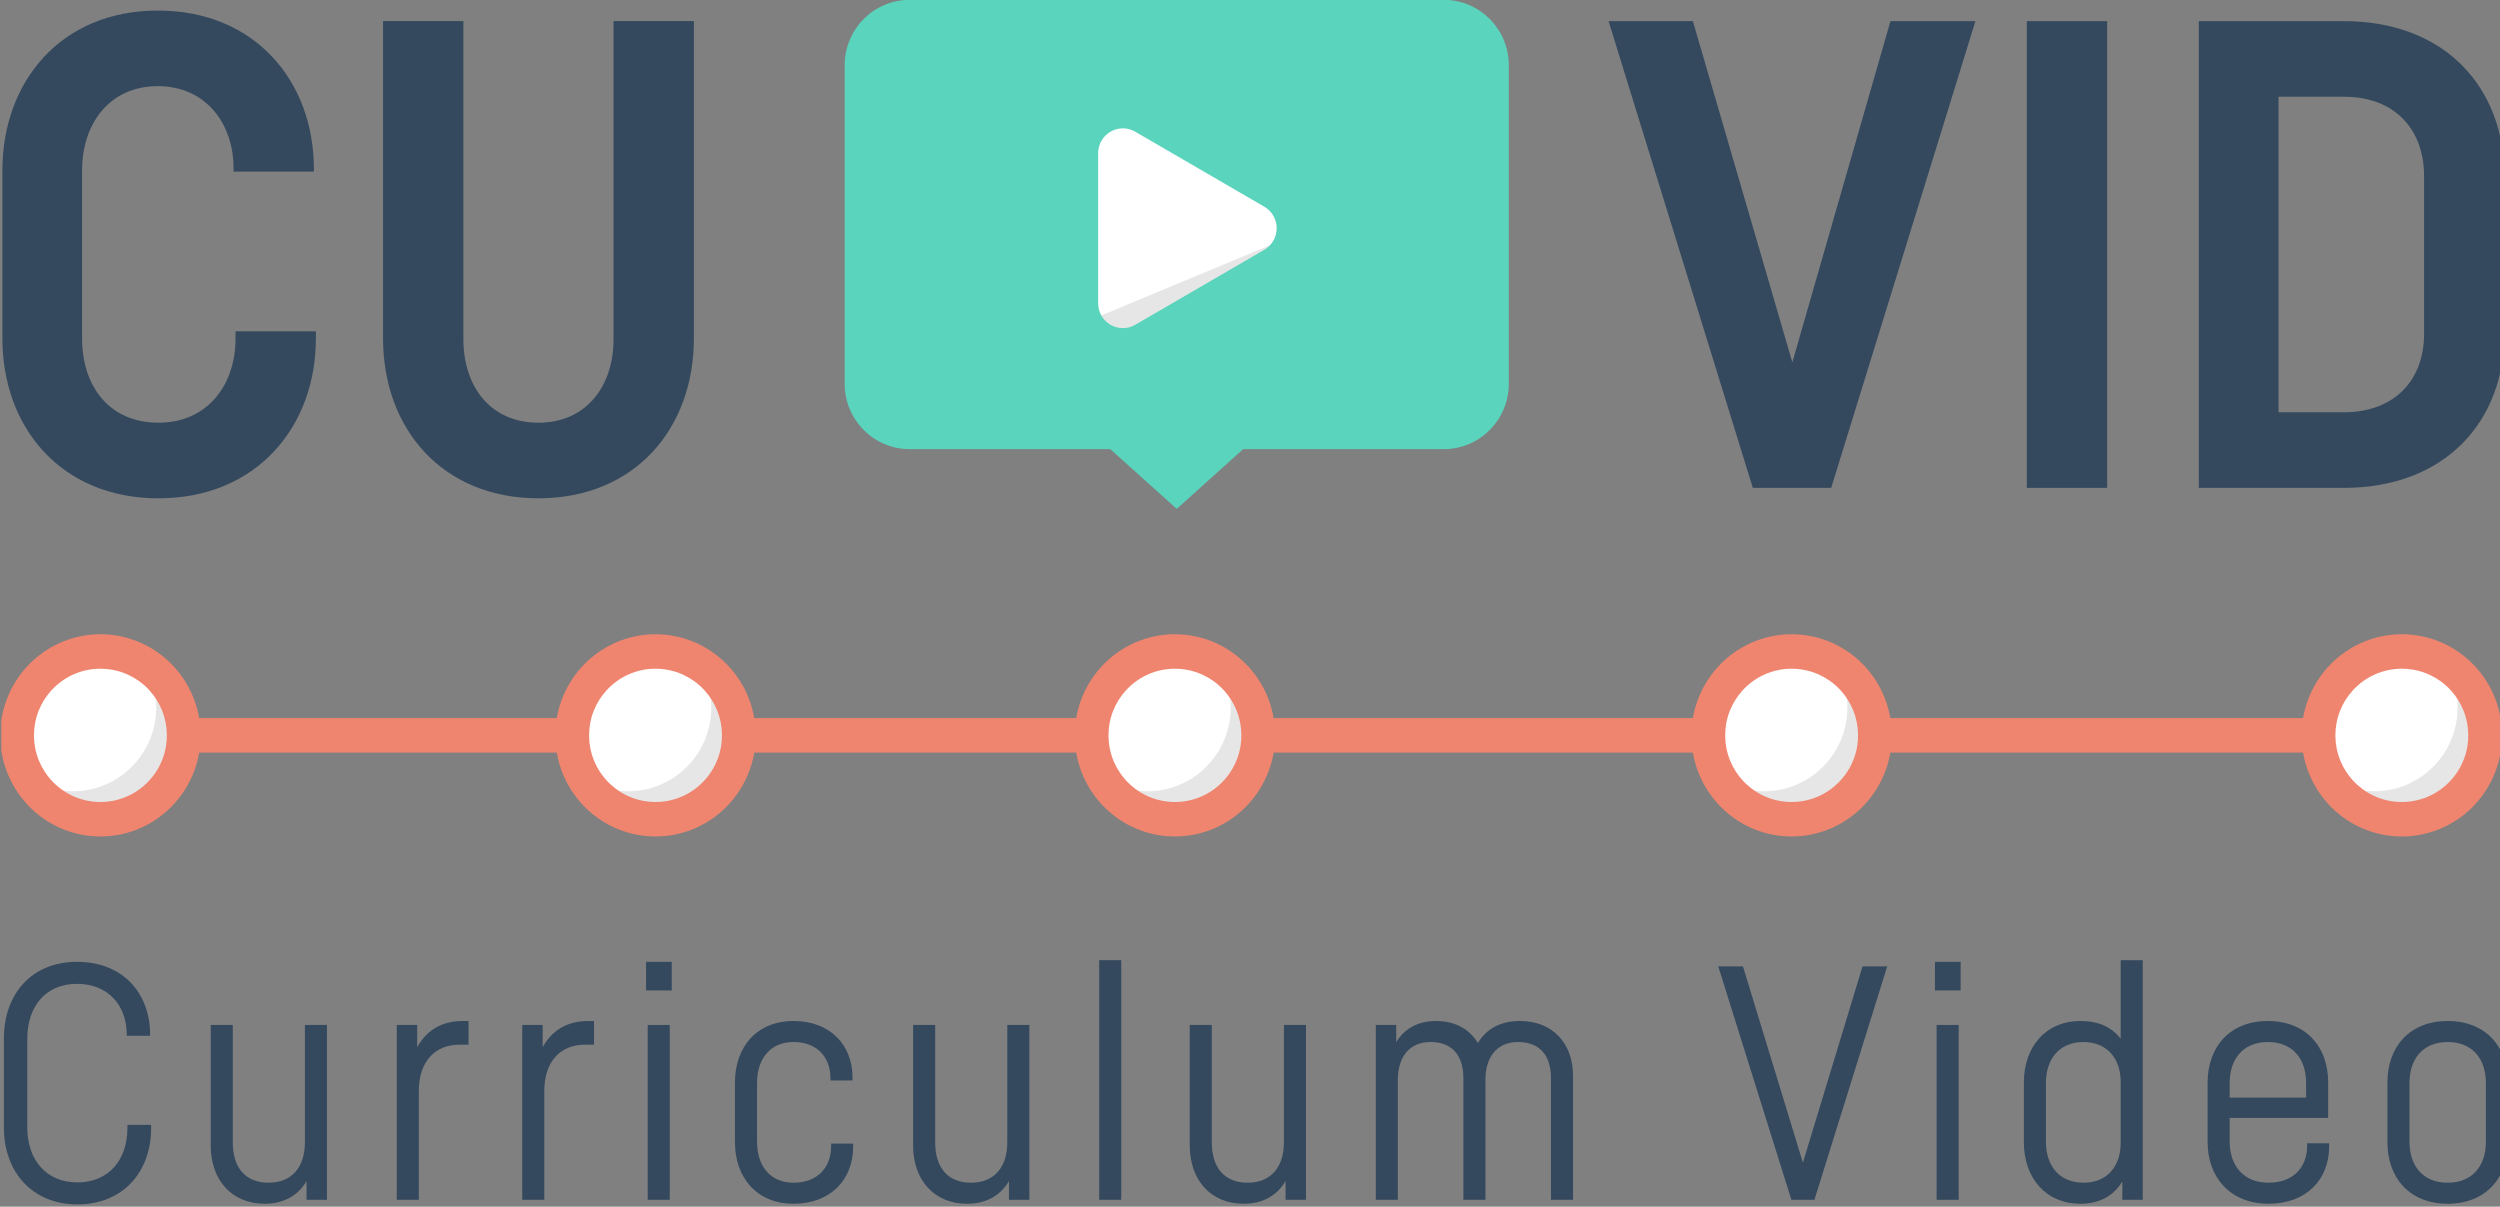 <?xml version="1.0" encoding="UTF-8" standalone="no"?>
<!DOCTYPE svg PUBLIC "-//W3C//DTD SVG 1.1//EN" "http://www.w3.org/Graphics/SVG/1.1/DTD/svg11.dtd">
<svg width="100%" height="100%" viewBox="0 0 1009 487" version="1.1" xmlns="http://www.w3.org/2000/svg" xmlns:xlink="http://www.w3.org/1999/xlink" xml:space="preserve" xmlns:serif="http://www.serif.com/" style="fill-rule:evenodd;clip-rule:evenodd;stroke-linejoin:round;stroke-miterlimit:2;">
    <rect x="0" y="0" width="1009" height="487" fill="#808080" stroke="none"/>
    <g transform="matrix(1,0,0,1,0,-506.748)">
        <g id="Artboard2" transform="matrix(0.673,0,0,0.324,-1042.63,506.748)">
            <rect x="1550" y="0" width="1500" height="1500" style="fill:none;"/>
            <clipPath id="_clip1">
                <rect x="1550" y="0" width="1500" height="1500"/>
            </clipPath>
            <g clip-path="url(#_clip1)">
                <g transform="matrix(1.487,0,0,3.083,-1049.76,-429.076)">
                    <g transform="matrix(3.279,0,0,3.279,99.796,-303.702)">
                        <g transform="matrix(81,0,0,81,498.678,195.171)">
                            <path d="M0.528,-0.238L0.406,-0.238L0.406,-0.227C0.406,-0.156 0.363,-0.099 0.289,-0.099C0.213,-0.099 0.173,-0.156 0.173,-0.227L0.173,-0.483C0.173,-0.553 0.214,-0.611 0.288,-0.611C0.36,-0.611 0.403,-0.555 0.403,-0.486L0.403,-0.481L0.525,-0.481L0.525,-0.485C0.525,-0.618 0.436,-0.726 0.288,-0.726C0.14,-0.726 0.052,-0.617 0.052,-0.483L0.052,-0.227C0.052,-0.093 0.14,0.016 0.289,0.016C0.438,0.016 0.528,-0.093 0.528,-0.227L0.528,-0.238Z" style="fill:rgb(52,73,94);fill-rule:nonzero;"/>
                        </g>
                        <g transform="matrix(81,0,0,81,544.605,195.171)">
                            <path d="M0.413,-0.71L0.413,-0.226C0.413,-0.154 0.371,-0.099 0.299,-0.099C0.226,-0.099 0.185,-0.154 0.185,-0.226L0.185,-0.71L0.063,-0.71L0.063,-0.227C0.063,-0.091 0.152,0.016 0.299,0.016C0.446,0.016 0.535,-0.091 0.535,-0.227L0.535,-0.71L0.413,-0.71Z" style="fill:rgb(52,73,94);fill-rule:nonzero;"/>
                        </g>
                    </g>
                    <g transform="matrix(1,0,0,1,1617.94,124.607)">
                        <g transform="matrix(265.616,0,0,265.616,777.539,211.696)">
                            <path d="M0.432,-0.71L0.283,-0.191L0.132,-0.71L0.004,-0.71L0.223,0L0.342,0L0.561,-0.71L0.432,-0.71Z" style="fill:rgb(52,73,94);fill-rule:nonzero;"/>
                        </g>
                        <g transform="matrix(265.616,0,0,265.616,928.94,211.696)">
                            <rect x="0.069" y="-0.71" width="0.122" height="0.71" style="fill:rgb(52,73,94);fill-rule:nonzero;"/>
                        </g>
                        <g transform="matrix(265.616,0,0,265.616,998.328,211.696)">
                            <path d="M0.069,-0.71L0.069,0L0.289,0C0.443,0 0.533,-0.101 0.533,-0.235L0.533,-0.474C0.533,-0.609 0.443,-0.71 0.289,-0.71L0.069,-0.71ZM0.19,-0.595L0.289,-0.595C0.367,-0.595 0.411,-0.545 0.411,-0.474L0.411,-0.234C0.411,-0.165 0.367,-0.115 0.289,-0.115L0.19,-0.115L0.19,-0.595Z" style="fill:rgb(52,73,94);fill-rule:nonzero;"/>
                        </g>
                    </g>
                    <g transform="matrix(0.998,0,0,1.112,813.425,-396.74)">
                        <path d="M1519.71,645.132L1438.62,645.132L1411.78,666.841L1384.93,645.132L1303.85,645.132C1289.34,645.132 1277.59,634.493 1277.59,621.371L1277.59,505.648C1277.59,492.524 1289.34,481.886 1303.85,481.886L1519.71,481.886C1534.21,481.886 1545.97,492.524 1545.97,505.648L1545.97,621.371C1545.97,634.493 1534.21,645.132 1519.71,645.132" style="fill:rgb(90,212,188);fill-rule:nonzero;"/>
                        <path d="M1447.16,572.693L1395,599.943C1388.34,603.421 1380.02,599.074 1380.02,592.118L1380.02,537.618C1380.02,530.663 1388.34,526.315 1395,529.793L1447.16,557.043C1453.82,560.521 1453.82,569.216 1447.16,572.693" style="fill:white;fill-rule:nonzero;"/>
                        <g opacity="0.1">
                            <g>
                                <clipPath id="_clip2">
                                    <rect x="1381.3" y="571.04" width="68.16" height="30.13"/>
                                </clipPath>
                                <g clip-path="url(#_clip2)">
                                    <clipPath id="_clip3">
                                        <rect x="1381.3" y="571.045" width="68.161" height="30.121"/>
                                    </clipPath>
                                    <g clip-path="url(#_clip3)">
                                        <path d="M1381.3,596.552C1383.88,600.689 1389.92,602.595 1395,599.943L1447.16,572.693C1448.05,572.23 1448.81,571.668 1449.46,571.045L1381.3,596.552Z" style="fill-rule:nonzero;"/>
                                    </g>
                                </g>
                            </g>
                        </g>
                    </g>
                    <g transform="matrix(0.5,0,0,0.5,803.262,352.564)">
                        <g transform="matrix(265.616,0,0,265.616,1876.31,542.776)">
                            <path d="M0.507,-0.228L0.435,-0.228L0.435,-0.218C0.435,-0.121 0.378,-0.053 0.283,-0.053C0.188,-0.053 0.131,-0.122 0.131,-0.22L0.131,-0.49C0.131,-0.589 0.187,-0.657 0.282,-0.657C0.375,-0.657 0.433,-0.593 0.433,-0.502L0.433,-0.499L0.504,-0.499L0.504,-0.502C0.504,-0.631 0.419,-0.724 0.282,-0.724C0.144,-0.724 0.06,-0.626 0.06,-0.491L0.06,-0.219C0.06,-0.085 0.146,0.014 0.283,0.014C0.421,0.014 0.507,-0.084 0.507,-0.218L0.507,-0.228Z" style="fill:rgb(52,73,94);fill-rule:nonzero;"/>
                        </g>
                        <g transform="matrix(265.616,0,0,265.616,2042.32,542.776)">
                            <path d="M0.349,-0.532L0.349,-0.175C0.349,-0.098 0.308,-0.052 0.239,-0.052C0.168,-0.052 0.13,-0.098 0.13,-0.175L0.13,-0.532L0.063,-0.532L0.063,-0.165C0.063,-0.062 0.125,0.012 0.227,0.012C0.286,0.012 0.329,-0.014 0.354,-0.057L0.354,0L0.416,0L0.416,-0.532L0.349,-0.532Z" style="fill:rgb(52,73,94);fill-rule:nonzero;"/>
                        </g>
                        <g transform="matrix(265.616,0,0,265.616,2191.33,542.776)">
                            <path d="M0.267,-0.544C0.202,-0.544 0.156,-0.514 0.129,-0.464L0.129,-0.532L0.067,-0.532L0.067,0L0.134,0L0.134,-0.331C0.134,-0.421 0.183,-0.472 0.258,-0.472L0.285,-0.472L0.285,-0.544L0.267,-0.544Z" style="fill:rgb(52,73,94);fill-rule:nonzero;"/>
                        </g>
                        <g transform="matrix(265.616,0,0,265.616,2292.53,542.776)">
                            <path d="M0.267,-0.544C0.202,-0.544 0.156,-0.514 0.129,-0.464L0.129,-0.532L0.067,-0.532L0.067,0L0.134,0L0.134,-0.331C0.134,-0.421 0.183,-0.472 0.258,-0.472L0.285,-0.472L0.285,-0.544L0.267,-0.544Z" style="fill:rgb(52,73,94);fill-rule:nonzero;"/>
                        </g>
                        <g transform="matrix(265.616,0,0,265.616,2393.73,542.776)">
                            <path d="M0.14,-0.724L0.062,-0.724L0.062,-0.637L0.14,-0.637L0.14,-0.724ZM0.134,-0.532L0.067,-0.532L0.067,0L0.134,0L0.134,-0.532Z" style="fill:rgb(52,73,94);fill-rule:nonzero;"/>
                        </g>
                        <g transform="matrix(265.616,0,0,265.616,2467.83,542.776)">
                            <path d="M0.343,-0.363L0.41,-0.363L0.41,-0.372C0.41,-0.471 0.342,-0.544 0.231,-0.544C0.12,-0.544 0.053,-0.466 0.053,-0.357L0.053,-0.175C0.053,-0.068 0.119,0.012 0.231,0.012C0.344,0.012 0.412,-0.062 0.412,-0.162L0.412,-0.171L0.345,-0.171L0.345,-0.163C0.345,-0.099 0.304,-0.052 0.231,-0.052C0.159,-0.052 0.12,-0.104 0.12,-0.177L0.12,-0.355C0.12,-0.429 0.16,-0.48 0.231,-0.48C0.302,-0.48 0.343,-0.434 0.343,-0.37L0.343,-0.363Z" style="fill:rgb(52,73,94);fill-rule:nonzero;"/>
                        </g>
                        <g transform="matrix(265.616,0,0,265.616,2608.87,542.776)">
                            <path d="M0.349,-0.532L0.349,-0.175C0.349,-0.098 0.308,-0.052 0.239,-0.052C0.168,-0.052 0.13,-0.098 0.13,-0.175L0.13,-0.532L0.063,-0.532L0.063,-0.165C0.063,-0.062 0.125,0.012 0.227,0.012C0.286,0.012 0.329,-0.014 0.354,-0.057L0.354,0L0.416,0L0.416,-0.532L0.349,-0.532Z" style="fill:rgb(52,73,94);fill-rule:nonzero;"/>
                        </g>
                        <g transform="matrix(265.616,0,0,265.616,2757.89,542.776)">
                            <rect x="0.067" y="-0.729" width="0.067" height="0.729" style="fill:rgb(52,73,94);fill-rule:nonzero;"/>
                        </g>
                        <g transform="matrix(265.616,0,0,265.616,2831.99,542.776)">
                            <path d="M0.349,-0.532L0.349,-0.175C0.349,-0.098 0.308,-0.052 0.239,-0.052C0.168,-0.052 0.13,-0.098 0.13,-0.175L0.13,-0.532L0.063,-0.532L0.063,-0.165C0.063,-0.062 0.125,0.012 0.227,0.012C0.286,0.012 0.329,-0.014 0.354,-0.057L0.354,0L0.416,0L0.416,-0.532L0.349,-0.532Z" style="fill:rgb(52,73,94);fill-rule:nonzero;"/>
                        </g>
                        <g transform="matrix(265.616,0,0,265.616,2981,542.776)">
                            <path d="M0.666,0L0.666,-0.377C0.666,-0.475 0.605,-0.544 0.505,-0.544C0.444,-0.544 0.402,-0.519 0.377,-0.477C0.352,-0.519 0.308,-0.544 0.25,-0.544C0.194,-0.544 0.154,-0.52 0.129,-0.48L0.129,-0.532L0.067,-0.532L0.067,0L0.134,0L0.134,-0.365C0.134,-0.437 0.171,-0.48 0.233,-0.48C0.299,-0.48 0.333,-0.439 0.333,-0.37L0.333,0L0.4,0L0.4,-0.365C0.4,-0.437 0.437,-0.48 0.499,-0.48C0.565,-0.48 0.599,-0.439 0.599,-0.37L0.599,0L0.666,0Z" style="fill:rgb(52,73,94);fill-rule:nonzero;"/>
                        </g>
                        <g transform="matrix(265.616,0,0,265.616,3272.38,542.776)">
                            <path d="M0.448,-0.71L0.267,-0.113L0.085,-0.71L0.01,-0.71L0.232,0L0.302,0L0.523,-0.71L0.448,-0.71Z" style="fill:rgb(52,73,94);fill-rule:nonzero;"/>
                        </g>
                        <g transform="matrix(265.616,0,0,265.616,3433.35,542.776)">
                            <path d="M0.14,-0.724L0.062,-0.724L0.062,-0.637L0.14,-0.637L0.14,-0.724ZM0.134,-0.532L0.067,-0.532L0.067,0L0.134,0L0.134,-0.532Z" style="fill:rgb(52,73,94);fill-rule:nonzero;"/>
                        </g>
                        <g transform="matrix(265.616,0,0,265.616,3507.45,542.776)">
                            <path d="M0.347,-0.729L0.347,-0.49C0.321,-0.524 0.282,-0.544 0.225,-0.544C0.12,-0.544 0.053,-0.466 0.053,-0.357L0.053,-0.175C0.053,-0.066 0.12,0.012 0.225,0.012C0.285,0.012 0.327,-0.014 0.352,-0.056L0.352,0L0.414,0L0.414,-0.729L0.347,-0.729ZM0.347,-0.173C0.347,-0.102 0.306,-0.052 0.234,-0.052C0.161,-0.052 0.12,-0.103 0.12,-0.177L0.12,-0.355C0.12,-0.429 0.161,-0.48 0.234,-0.48C0.306,-0.48 0.347,-0.429 0.347,-0.359L0.347,-0.173Z" style="fill:rgb(52,73,94);fill-rule:nonzero;"/>
                        </g>
                        <g transform="matrix(265.616,0,0,265.616,3655.67,542.776)">
                            <path d="M0.355,-0.172L0.355,-0.163C0.355,-0.099 0.313,-0.052 0.238,-0.052C0.162,-0.052 0.12,-0.104 0.12,-0.177L0.12,-0.249L0.419,-0.249L0.419,-0.358C0.419,-0.466 0.351,-0.544 0.236,-0.544C0.121,-0.544 0.053,-0.466 0.053,-0.357L0.053,-0.175C0.053,-0.068 0.122,0.012 0.238,0.012C0.353,0.012 0.422,-0.062 0.422,-0.162L0.422,-0.172L0.355,-0.172ZM0.236,-0.48C0.311,-0.48 0.352,-0.429 0.352,-0.356L0.352,-0.311L0.12,-0.311L0.12,-0.355C0.12,-0.429 0.161,-0.48 0.236,-0.48L0.236,-0.48Z" style="fill:rgb(52,73,94);fill-rule:nonzero;"/>
                        </g>
                        <g transform="matrix(265.616,0,0,265.616,3800.69,542.776)">
                            <path d="M0.236,-0.544C0.121,-0.544 0.053,-0.466 0.053,-0.357L0.053,-0.175C0.053,-0.066 0.121,0.012 0.236,0.012C0.351,0.012 0.419,-0.066 0.419,-0.175L0.419,-0.357C0.419,-0.466 0.351,-0.544 0.236,-0.544ZM0.352,-0.355L0.352,-0.177C0.352,-0.103 0.311,-0.052 0.236,-0.052C0.161,-0.052 0.12,-0.103 0.12,-0.177L0.12,-0.355C0.12,-0.429 0.161,-0.48 0.236,-0.48C0.311,-0.48 0.352,-0.429 0.352,-0.355Z" style="fill:rgb(52,73,94);fill-rule:nonzero;"/>
                        </g>
                    </g>
                    <g transform="matrix(1.199,0,0,1.224,559.498,-437.596)">
                        <rect x="994.324" y="708.27" width="835.833" height="11.38" style="fill:rgb(240,133,111);fill-rule:nonzero;"/>
                    </g>
                    <g transform="matrix(1,0,0,1,-409,-313.827)">
                        <g transform="matrix(1.098,0,0,1.224,851.886,-123.768)">
                            <path d="M1650.7,713.96C1650.7,729.251 1637,741.647 1620.09,741.647C1603.19,741.647 1589.49,729.251 1589.49,713.96C1589.49,698.668 1603.19,686.272 1620.09,686.272C1637,686.272 1650.7,698.668 1650.7,713.96" style="fill:white;fill-rule:nonzero;"/>
                        </g>
                        <g transform="matrix(1.098,0,0,1.224,848.819,-126.861)">
                            <g opacity="0.1">
                                <g>
                                    <clipPath id="_clip4">
                                        <rect x="1595.08" y="691.33" width="55.62" height="50.32"/>
                                    </clipPath>
                                    <g clip-path="url(#_clip4)">
                                        <clipPath id="_clip5">
                                            <rect x="1595.08" y="691.325" width="55.62" height="50.322"/>
                                        </clipPath>
                                        <g clip-path="url(#_clip5)">
                                            <path d="M1637.71,691.325C1641.22,695.833 1643.29,701.326 1643.29,707.261C1643.29,722.552 1629.59,734.948 1612.69,734.948C1606.13,734.948 1600.06,733.075 1595.08,729.896C1600.62,737.001 1609.75,741.647 1620.1,741.647C1637,741.647 1650.7,729.251 1650.7,713.96C1650.7,704.603 1645.56,696.336 1637.71,691.325" style="fill-rule:nonzero;"/>
                                        </g>
                                    </g>
                                </g>
                            </g>
                        </g>
                        <g transform="matrix(1.098,0,0,1.224,623.053,-123.768)">
                            <path d="M1828.53,680.582C1829.2,680.585 1829.86,680.602 1830.53,680.637C1831.84,680.704 1833.15,680.835 1834.45,681.03C1837.72,681.521 1840.92,682.417 1843.93,683.689C1845.94,684.539 1847.87,685.555 1849.68,686.721C1851.84,688.109 1853.84,689.709 1855.62,691.486C1857.11,692.967 1858.45,694.571 1859.62,696.272C1860.81,697.989 1861.82,699.806 1862.64,701.692C1863.68,704.066 1864.41,706.551 1864.82,709.08C1865.51,713.344 1865.29,717.729 1864.16,721.914C1863.5,724.371 1862.52,726.757 1861.27,729.009C1860.56,730.27 1859.77,731.488 1858.9,732.656C1857.49,734.539 1855.88,736.288 1854.09,737.87C1852.66,739.129 1851.13,740.282 1849.5,741.314C1847.5,742.587 1845.36,743.677 1843.12,744.563C1840.91,745.438 1838.6,746.113 1836.25,746.576C1833.72,747.076 1831.12,747.329 1828.53,747.336C1826.32,747.342 1824.1,747.17 1821.92,746.818C1819.1,746.362 1816.34,745.604 1813.7,744.562C1811.8,743.81 1809.97,742.911 1808.24,741.877C1806.27,740.706 1804.42,739.362 1802.74,737.87C1799.83,735.305 1797.39,732.301 1795.56,729.007C1794.3,726.755 1793.33,724.37 1792.66,721.914C1792.26,720.422 1791.98,718.904 1791.8,717.374C1791.45,714.269 1791.58,711.118 1792.19,708.046C1792.6,705.941 1793.24,703.873 1794.1,701.883C1794.85,700.117 1795.78,698.412 1796.85,696.79C1798.07,694.953 1799.48,693.225 1801.05,691.636C1803.07,689.599 1805.37,687.791 1807.87,686.265C1809.4,685.326 1811.02,684.493 1812.69,683.776C1815.69,682.487 1818.88,681.574 1822.15,681.065C1823.44,680.863 1824.75,680.724 1826.06,680.649C1826.68,680.613 1827.31,680.593 1827.94,680.585C1828.13,680.583 1828.33,680.582 1828.53,680.582ZM1828.33,691.962C1827.83,691.964 1827.33,691.978 1826.83,692.007C1826.01,692.054 1825.19,692.139 1824.37,692.261C1822.2,692.587 1820.07,693.181 1818.07,694.027C1815.15,695.262 1812.5,697.029 1810.32,699.2C1808.35,701.16 1806.77,703.444 1805.69,705.92C1805.1,707.259 1804.67,708.652 1804.39,710.071C1803.86,712.769 1803.88,715.56 1804.47,718.248C1804.8,719.747 1805.3,721.213 1805.97,722.614C1807.03,724.854 1808.51,726.922 1810.32,728.719C1812.4,730.79 1814.9,732.494 1817.67,733.718C1819.28,734.433 1820.98,734.984 1822.73,735.359C1824.59,735.758 1826.5,735.957 1828.41,735.957C1830.32,735.957 1832.23,735.758 1834.1,735.359C1835.84,734.984 1837.54,734.433 1839.15,733.718C1842.09,732.417 1844.74,730.573 1846.89,728.323C1847.73,727.456 1848.48,726.53 1849.15,725.555C1849.96,724.39 1850.64,723.155 1851.19,721.872C1851.84,720.359 1852.3,718.778 1852.56,717.169C1852.96,714.683 1852.89,712.133 1852.35,709.668C1852.07,708.389 1851.66,707.133 1851.14,705.922C1850.6,704.684 1849.93,703.491 1849.15,702.364C1848.38,701.239 1847.49,700.179 1846.51,699.2C1845.32,698.021 1844,696.96 1842.57,696.039C1841.37,695.265 1840.09,694.591 1838.75,694.027C1836.75,693.181 1834.63,692.587 1832.45,692.261C1831.14,692.065 1829.82,691.968 1828.49,691.962C1828.44,691.962 1828.38,691.962 1828.33,691.962Z" style="fill:rgb(240,133,111);fill-rule:nonzero;"/>
                        </g>
                    </g>
                    <g transform="matrix(1,0,0,1,85.807,-313.827)">
                        <g transform="matrix(1.098,0,0,1.224,851.886,-123.768)">
                            <path d="M1650.7,713.96C1650.7,729.251 1637,741.647 1620.09,741.647C1603.19,741.647 1589.49,729.251 1589.49,713.96C1589.49,698.668 1603.19,686.272 1620.09,686.272C1637,686.272 1650.7,698.668 1650.7,713.96" style="fill:white;fill-rule:nonzero;"/>
                        </g>
                        <g transform="matrix(1.098,0,0,1.224,848.819,-126.861)">
                            <g opacity="0.1">
                                <g>
                                    <clipPath id="_clip6">
                                        <rect x="1595.08" y="691.33" width="55.62" height="50.32"/>
                                    </clipPath>
                                    <g clip-path="url(#_clip6)">
                                        <clipPath id="_clip7">
                                            <rect x="1595.08" y="691.325" width="55.62" height="50.322"/>
                                        </clipPath>
                                        <g clip-path="url(#_clip7)">
                                            <path d="M1637.71,691.325C1641.22,695.833 1643.29,701.326 1643.29,707.261C1643.29,722.552 1629.59,734.948 1612.69,734.948C1606.13,734.948 1600.06,733.075 1595.08,729.896C1600.62,737.001 1609.75,741.647 1620.1,741.647C1637,741.647 1650.7,729.251 1650.7,713.96C1650.7,704.603 1645.56,696.336 1637.71,691.325" style="fill-rule:nonzero;"/>
                                        </g>
                                    </g>
                                </g>
                            </g>
                        </g>
                        <g transform="matrix(1.098,0,0,1.224,623.053,-123.768)">
                            <path d="M1828.53,680.582C1829.2,680.585 1829.86,680.602 1830.53,680.637C1831.84,680.704 1833.15,680.835 1834.45,681.03C1837.72,681.521 1840.92,682.417 1843.93,683.689C1845.94,684.539 1847.87,685.555 1849.68,686.721C1851.84,688.109 1853.84,689.709 1855.62,691.486C1857.11,692.967 1858.45,694.571 1859.62,696.272C1860.81,697.989 1861.82,699.806 1862.64,701.692C1863.68,704.066 1864.41,706.551 1864.82,709.08C1865.51,713.344 1865.29,717.729 1864.16,721.914C1863.5,724.371 1862.52,726.757 1861.27,729.009C1860.56,730.27 1859.77,731.488 1858.9,732.656C1857.49,734.539 1855.88,736.288 1854.09,737.87C1852.66,739.129 1851.13,740.282 1849.5,741.314C1847.5,742.587 1845.36,743.677 1843.12,744.563C1840.91,745.438 1838.6,746.113 1836.25,746.576C1833.72,747.076 1831.12,747.329 1828.53,747.336C1826.32,747.342 1824.1,747.17 1821.92,746.818C1819.1,746.362 1816.34,745.604 1813.7,744.562C1811.8,743.81 1809.97,742.911 1808.24,741.877C1806.27,740.706 1804.42,739.362 1802.74,737.87C1799.83,735.305 1797.39,732.301 1795.56,729.007C1794.3,726.755 1793.33,724.37 1792.66,721.914C1792.26,720.422 1791.98,718.904 1791.8,717.374C1791.45,714.269 1791.58,711.118 1792.19,708.046C1792.6,705.941 1793.24,703.873 1794.1,701.883C1794.85,700.117 1795.78,698.412 1796.85,696.79C1798.07,694.953 1799.48,693.225 1801.05,691.636C1803.07,689.599 1805.37,687.791 1807.87,686.265C1809.4,685.326 1811.02,684.493 1812.69,683.776C1815.69,682.487 1818.88,681.574 1822.15,681.065C1823.44,680.863 1824.75,680.724 1826.06,680.649C1826.68,680.613 1827.31,680.593 1827.94,680.585C1828.13,680.583 1828.33,680.582 1828.53,680.582ZM1828.33,691.962C1827.83,691.964 1827.33,691.978 1826.83,692.007C1826.01,692.054 1825.19,692.139 1824.37,692.261C1822.2,692.587 1820.07,693.181 1818.07,694.027C1815.15,695.262 1812.5,697.029 1810.32,699.2C1808.35,701.16 1806.77,703.444 1805.69,705.92C1805.1,707.259 1804.67,708.652 1804.39,710.071C1803.86,712.769 1803.88,715.56 1804.47,718.248C1804.8,719.747 1805.3,721.213 1805.97,722.614C1807.03,724.854 1808.51,726.922 1810.32,728.719C1812.4,730.79 1814.9,732.494 1817.67,733.718C1819.28,734.433 1820.98,734.984 1822.73,735.359C1824.59,735.758 1826.5,735.957 1828.41,735.957C1830.32,735.957 1832.23,735.758 1834.1,735.359C1835.84,734.984 1837.54,734.433 1839.15,733.718C1842.09,732.417 1844.74,730.573 1846.89,728.323C1847.73,727.456 1848.48,726.53 1849.15,725.555C1849.96,724.39 1850.64,723.155 1851.19,721.872C1851.84,720.359 1852.3,718.778 1852.56,717.169C1852.96,714.683 1852.89,712.133 1852.35,709.668C1852.07,708.389 1851.66,707.133 1851.14,705.922C1850.6,704.684 1849.93,703.491 1849.15,702.364C1848.38,701.239 1847.49,700.179 1846.51,699.2C1845.32,698.021 1844,696.96 1842.57,696.039C1841.37,695.265 1840.09,694.591 1838.75,694.027C1836.75,693.181 1834.63,692.587 1832.45,692.261C1831.14,692.065 1829.82,691.968 1828.49,691.962C1828.44,691.962 1828.38,691.962 1828.33,691.962Z" style="fill:rgb(240,133,111);fill-rule:nonzero;"/>
                        </g>
                    </g>
                    <g transform="matrix(1,0,0,1,-842.345,-313.827)">
                        <g transform="matrix(1.098,0,0,1.224,851.886,-123.768)">
                            <path d="M1650.7,713.96C1650.7,729.251 1637,741.647 1620.09,741.647C1603.19,741.647 1589.49,729.251 1589.49,713.96C1589.49,698.668 1603.19,686.272 1620.09,686.272C1637,686.272 1650.7,698.668 1650.7,713.96" style="fill:white;fill-rule:nonzero;"/>
                        </g>
                        <g transform="matrix(1.098,0,0,1.224,848.819,-126.861)">
                            <g opacity="0.1">
                                <g>
                                    <clipPath id="_clip8">
                                        <rect x="1595.08" y="691.33" width="55.62" height="50.32"/>
                                    </clipPath>
                                    <g clip-path="url(#_clip8)">
                                        <clipPath id="_clip9">
                                            <rect x="1595.08" y="691.325" width="55.62" height="50.322"/>
                                        </clipPath>
                                        <g clip-path="url(#_clip9)">
                                            <path d="M1637.71,691.325C1641.22,695.833 1643.29,701.326 1643.29,707.261C1643.29,722.552 1629.59,734.948 1612.69,734.948C1606.13,734.948 1600.06,733.075 1595.08,729.896C1600.62,737.001 1609.75,741.647 1620.1,741.647C1637,741.647 1650.7,729.251 1650.7,713.96C1650.7,704.603 1645.56,696.336 1637.71,691.325" style="fill-rule:nonzero;"/>
                                        </g>
                                    </g>
                                </g>
                            </g>
                        </g>
                        <g transform="matrix(1.098,0,0,1.224,623.053,-123.768)">
                            <path d="M1828.53,680.582C1829.2,680.585 1829.86,680.602 1830.53,680.637C1831.84,680.704 1833.15,680.835 1834.45,681.03C1837.72,681.521 1840.92,682.417 1843.93,683.689C1845.94,684.539 1847.87,685.555 1849.68,686.721C1851.84,688.109 1853.84,689.709 1855.62,691.486C1857.11,692.967 1858.45,694.571 1859.62,696.272C1860.81,697.989 1861.82,699.806 1862.64,701.692C1863.68,704.066 1864.41,706.551 1864.82,709.08C1865.51,713.344 1865.29,717.729 1864.16,721.914C1863.5,724.371 1862.52,726.757 1861.27,729.009C1860.56,730.27 1859.77,731.488 1858.9,732.656C1857.49,734.539 1855.88,736.288 1854.09,737.87C1852.66,739.129 1851.13,740.282 1849.5,741.314C1847.5,742.587 1845.36,743.677 1843.12,744.563C1840.91,745.438 1838.6,746.113 1836.25,746.576C1833.72,747.076 1831.12,747.329 1828.53,747.336C1826.32,747.342 1824.1,747.17 1821.92,746.818C1819.1,746.362 1816.34,745.604 1813.7,744.562C1811.8,743.81 1809.97,742.911 1808.24,741.877C1806.27,740.706 1804.42,739.362 1802.74,737.87C1799.83,735.305 1797.39,732.301 1795.56,729.007C1794.3,726.755 1793.33,724.37 1792.66,721.914C1792.26,720.422 1791.98,718.904 1791.8,717.374C1791.45,714.269 1791.58,711.118 1792.19,708.046C1792.6,705.941 1793.24,703.873 1794.1,701.883C1794.85,700.117 1795.78,698.412 1796.85,696.79C1798.07,694.953 1799.48,693.225 1801.05,691.636C1803.07,689.599 1805.37,687.791 1807.87,686.265C1809.4,685.326 1811.02,684.493 1812.69,683.776C1815.69,682.487 1818.88,681.574 1822.15,681.065C1823.44,680.863 1824.75,680.724 1826.06,680.649C1826.68,680.613 1827.31,680.593 1827.94,680.585C1828.13,680.583 1828.33,680.582 1828.53,680.582ZM1828.33,691.962C1827.83,691.964 1827.33,691.978 1826.83,692.007C1826.01,692.054 1825.19,692.139 1824.37,692.261C1822.2,692.587 1820.07,693.181 1818.07,694.027C1815.15,695.262 1812.5,697.029 1810.32,699.2C1808.35,701.16 1806.77,703.444 1805.69,705.92C1805.1,707.259 1804.67,708.652 1804.39,710.071C1803.86,712.769 1803.88,715.56 1804.47,718.248C1804.8,719.747 1805.3,721.213 1805.97,722.614C1807.03,724.854 1808.51,726.922 1810.32,728.719C1812.4,730.79 1814.9,732.494 1817.67,733.718C1819.28,734.433 1820.98,734.984 1822.73,735.359C1824.59,735.758 1826.5,735.957 1828.41,735.957C1830.32,735.957 1832.23,735.758 1834.1,735.359C1835.84,734.984 1837.54,734.433 1839.15,733.718C1842.09,732.417 1844.74,730.573 1846.89,728.323C1847.73,727.456 1848.48,726.53 1849.15,725.555C1849.96,724.39 1850.64,723.155 1851.19,721.872C1851.84,720.359 1852.3,718.778 1852.56,717.169C1852.96,714.683 1852.89,712.133 1852.35,709.668C1852.07,708.389 1851.66,707.133 1851.14,705.922C1850.6,704.684 1849.93,703.491 1849.15,702.364C1848.38,701.239 1847.49,700.179 1846.51,699.2C1845.32,698.021 1844,696.96 1842.57,696.039C1841.37,695.265 1840.09,694.591 1838.75,694.027C1836.75,693.181 1834.63,692.587 1832.45,692.261C1831.14,692.065 1829.82,691.968 1828.49,691.962C1828.44,691.962 1828.38,691.962 1828.33,691.962Z" style="fill:rgb(240,133,111);fill-rule:nonzero;"/>
                        </g>
                    </g>
                    <g transform="matrix(1,0,0,1,-618.472,-313.827)">
                        <g transform="matrix(1.098,0,0,1.224,851.886,-123.768)">
                            <path d="M1650.7,713.96C1650.7,729.251 1637,741.647 1620.09,741.647C1603.19,741.647 1589.49,729.251 1589.49,713.96C1589.49,698.668 1603.19,686.272 1620.09,686.272C1637,686.272 1650.7,698.668 1650.7,713.96" style="fill:white;fill-rule:nonzero;"/>
                        </g>
                        <g transform="matrix(1.098,0,0,1.224,848.819,-126.861)">
                            <g opacity="0.1">
                                <g>
                                    <clipPath id="_clip10">
                                        <rect x="1595.08" y="691.33" width="55.62" height="50.32"/>
                                    </clipPath>
                                    <g clip-path="url(#_clip10)">
                                        <clipPath id="_clip11">
                                            <rect x="1595.08" y="691.325" width="55.62" height="50.322"/>
                                        </clipPath>
                                        <g clip-path="url(#_clip11)">
                                            <path d="M1637.71,691.325C1641.22,695.833 1643.29,701.326 1643.29,707.261C1643.29,722.552 1629.59,734.948 1612.69,734.948C1606.13,734.948 1600.06,733.075 1595.08,729.896C1600.62,737.001 1609.75,741.647 1620.1,741.647C1637,741.647 1650.7,729.251 1650.7,713.96C1650.7,704.603 1645.56,696.336 1637.71,691.325" style="fill-rule:nonzero;"/>
                                        </g>
                                    </g>
                                </g>
                            </g>
                        </g>
                        <g transform="matrix(1.098,0,0,1.224,623.053,-123.768)">
                            <path d="M1828.53,680.582C1829.2,680.585 1829.86,680.602 1830.53,680.637C1831.84,680.704 1833.15,680.835 1834.45,681.03C1837.72,681.521 1840.92,682.417 1843.93,683.689C1845.94,684.539 1847.87,685.555 1849.68,686.721C1851.84,688.109 1853.84,689.709 1855.62,691.486C1857.11,692.967 1858.45,694.571 1859.62,696.272C1860.81,697.989 1861.82,699.806 1862.64,701.692C1863.68,704.066 1864.41,706.551 1864.82,709.08C1865.51,713.344 1865.29,717.729 1864.16,721.914C1863.5,724.371 1862.52,726.757 1861.27,729.009C1860.56,730.27 1859.77,731.488 1858.9,732.656C1857.49,734.539 1855.88,736.288 1854.09,737.87C1852.66,739.129 1851.13,740.282 1849.5,741.314C1847.5,742.587 1845.36,743.677 1843.12,744.563C1840.91,745.438 1838.6,746.113 1836.25,746.576C1833.72,747.076 1831.12,747.329 1828.53,747.336C1826.32,747.342 1824.1,747.17 1821.92,746.818C1819.1,746.362 1816.34,745.604 1813.7,744.562C1811.8,743.81 1809.97,742.911 1808.24,741.877C1806.27,740.706 1804.42,739.362 1802.74,737.87C1799.83,735.305 1797.39,732.301 1795.56,729.007C1794.3,726.755 1793.33,724.37 1792.66,721.914C1792.26,720.422 1791.98,718.904 1791.8,717.374C1791.45,714.269 1791.58,711.118 1792.19,708.046C1792.6,705.941 1793.24,703.873 1794.1,701.883C1794.85,700.117 1795.78,698.412 1796.85,696.79C1798.07,694.953 1799.48,693.225 1801.05,691.636C1803.07,689.599 1805.37,687.791 1807.87,686.265C1809.4,685.326 1811.02,684.493 1812.69,683.776C1815.69,682.487 1818.88,681.574 1822.15,681.065C1823.44,680.863 1824.75,680.724 1826.06,680.649C1826.68,680.613 1827.31,680.593 1827.94,680.585C1828.13,680.583 1828.33,680.582 1828.53,680.582ZM1828.33,691.962C1827.83,691.964 1827.33,691.978 1826.83,692.007C1826.01,692.054 1825.19,692.139 1824.37,692.261C1822.2,692.587 1820.07,693.181 1818.07,694.027C1815.15,695.262 1812.5,697.029 1810.32,699.2C1808.35,701.16 1806.77,703.444 1805.69,705.92C1805.1,707.259 1804.67,708.652 1804.39,710.071C1803.86,712.769 1803.88,715.56 1804.47,718.248C1804.8,719.747 1805.3,721.213 1805.97,722.614C1807.03,724.854 1808.51,726.922 1810.32,728.719C1812.4,730.79 1814.9,732.494 1817.67,733.718C1819.28,734.433 1820.98,734.984 1822.73,735.359C1824.59,735.758 1826.5,735.957 1828.41,735.957C1830.32,735.957 1832.23,735.758 1834.1,735.359C1835.84,734.984 1837.54,734.433 1839.15,733.718C1842.09,732.417 1844.74,730.573 1846.89,728.323C1847.73,727.456 1848.48,726.53 1849.15,725.555C1849.96,724.39 1850.64,723.155 1851.19,721.872C1851.84,720.359 1852.3,718.778 1852.56,717.169C1852.96,714.683 1852.89,712.133 1852.35,709.668C1852.07,708.389 1851.66,707.133 1851.14,705.922C1850.6,704.684 1849.93,703.491 1849.15,702.364C1848.38,701.239 1847.49,700.179 1846.51,699.2C1845.32,698.021 1844,696.96 1842.57,696.039C1841.37,695.265 1840.09,694.591 1838.75,694.027C1836.75,693.181 1834.63,692.587 1832.45,692.261C1831.14,692.065 1829.82,691.968 1828.49,691.962C1828.44,691.962 1828.38,691.962 1828.33,691.962Z" style="fill:rgb(240,133,111);fill-rule:nonzero;"/>
                        </g>
                    </g>
                    <g transform="matrix(1,0,0,1,-160.29,-313.827)">
                        <g transform="matrix(1.098,0,0,1.224,851.886,-123.768)">
                            <path d="M1650.7,713.96C1650.7,729.251 1637,741.647 1620.09,741.647C1603.19,741.647 1589.49,729.251 1589.49,713.96C1589.49,698.668 1603.19,686.272 1620.09,686.272C1637,686.272 1650.7,698.668 1650.7,713.96" style="fill:white;fill-rule:nonzero;"/>
                        </g>
                        <g transform="matrix(1.098,0,0,1.224,848.819,-126.861)">
                            <g opacity="0.1">
                                <g>
                                    <clipPath id="_clip12">
                                        <rect x="1595.08" y="691.33" width="55.62" height="50.32"/>
                                    </clipPath>
                                    <g clip-path="url(#_clip12)">
                                        <clipPath id="_clip13">
                                            <rect x="1595.08" y="691.325" width="55.62" height="50.322"/>
                                        </clipPath>
                                        <g clip-path="url(#_clip13)">
                                            <path d="M1637.71,691.325C1641.22,695.833 1643.29,701.326 1643.29,707.261C1643.29,722.552 1629.59,734.948 1612.69,734.948C1606.13,734.948 1600.06,733.075 1595.08,729.896C1600.62,737.001 1609.75,741.647 1620.1,741.647C1637,741.647 1650.7,729.251 1650.7,713.96C1650.7,704.603 1645.56,696.336 1637.71,691.325" style="fill-rule:nonzero;"/>
                                        </g>
                                    </g>
                                </g>
                            </g>
                        </g>
                        <g transform="matrix(1.098,0,0,1.224,623.053,-123.768)">
                            <path d="M1828.53,680.582C1829.2,680.585 1829.86,680.602 1830.53,680.637C1831.84,680.704 1833.15,680.835 1834.45,681.03C1837.72,681.521 1840.92,682.417 1843.93,683.689C1845.94,684.539 1847.87,685.555 1849.68,686.721C1851.84,688.109 1853.84,689.709 1855.62,691.486C1857.11,692.967 1858.45,694.571 1859.62,696.272C1860.81,697.989 1861.82,699.806 1862.64,701.692C1863.68,704.066 1864.41,706.551 1864.82,709.08C1865.51,713.344 1865.29,717.729 1864.16,721.914C1863.5,724.371 1862.52,726.757 1861.27,729.009C1860.56,730.27 1859.77,731.488 1858.9,732.656C1857.49,734.539 1855.88,736.288 1854.09,737.87C1852.66,739.129 1851.13,740.282 1849.5,741.314C1847.5,742.587 1845.36,743.677 1843.12,744.563C1840.91,745.438 1838.6,746.113 1836.25,746.576C1833.72,747.076 1831.12,747.329 1828.53,747.336C1826.32,747.342 1824.1,747.17 1821.92,746.818C1819.1,746.362 1816.34,745.604 1813.7,744.562C1811.8,743.81 1809.97,742.911 1808.24,741.877C1806.27,740.706 1804.42,739.362 1802.74,737.87C1799.83,735.305 1797.39,732.301 1795.56,729.007C1794.3,726.755 1793.33,724.37 1792.66,721.914C1792.26,720.422 1791.98,718.904 1791.8,717.374C1791.45,714.269 1791.58,711.118 1792.19,708.046C1792.6,705.941 1793.24,703.873 1794.1,701.883C1794.85,700.117 1795.78,698.412 1796.85,696.79C1798.07,694.953 1799.48,693.225 1801.05,691.636C1803.07,689.599 1805.37,687.791 1807.87,686.265C1809.4,685.326 1811.02,684.493 1812.69,683.776C1815.69,682.487 1818.88,681.574 1822.15,681.065C1823.44,680.863 1824.75,680.724 1826.06,680.649C1826.68,680.613 1827.31,680.593 1827.94,680.585C1828.13,680.583 1828.33,680.582 1828.53,680.582ZM1828.33,691.962C1827.83,691.964 1827.33,691.978 1826.83,692.007C1826.01,692.054 1825.19,692.139 1824.37,692.261C1822.2,692.587 1820.07,693.181 1818.07,694.027C1815.15,695.262 1812.5,697.029 1810.32,699.2C1808.35,701.16 1806.77,703.444 1805.69,705.92C1805.1,707.259 1804.67,708.652 1804.39,710.071C1803.86,712.769 1803.88,715.56 1804.47,718.248C1804.8,719.747 1805.3,721.213 1805.97,722.614C1807.03,724.854 1808.51,726.922 1810.32,728.719C1812.4,730.79 1814.9,732.494 1817.67,733.718C1819.28,734.433 1820.98,734.984 1822.73,735.359C1824.59,735.758 1826.5,735.957 1828.41,735.957C1830.32,735.957 1832.23,735.758 1834.1,735.359C1835.84,734.984 1837.54,734.433 1839.15,733.718C1842.09,732.417 1844.74,730.573 1846.89,728.323C1847.73,727.456 1848.48,726.53 1849.15,725.555C1849.96,724.39 1850.64,723.155 1851.19,721.872C1851.84,720.359 1852.3,718.778 1852.56,717.169C1852.96,714.683 1852.89,712.133 1852.35,709.668C1852.07,708.389 1851.66,707.133 1851.14,705.922C1850.6,704.684 1849.93,703.491 1849.15,702.364C1848.38,701.239 1847.49,700.179 1846.51,699.2C1845.32,698.021 1844,696.96 1842.57,696.039C1841.37,695.265 1840.09,694.591 1838.75,694.027C1836.75,693.181 1834.63,692.587 1832.45,692.261C1831.14,692.065 1829.82,691.968 1828.49,691.962C1828.44,691.962 1828.38,691.962 1828.33,691.962Z" style="fill:rgb(240,133,111);fill-rule:nonzero;"/>
                        </g>
                    </g>
                </g>
            </g>
        </g>
    </g>
</svg>
